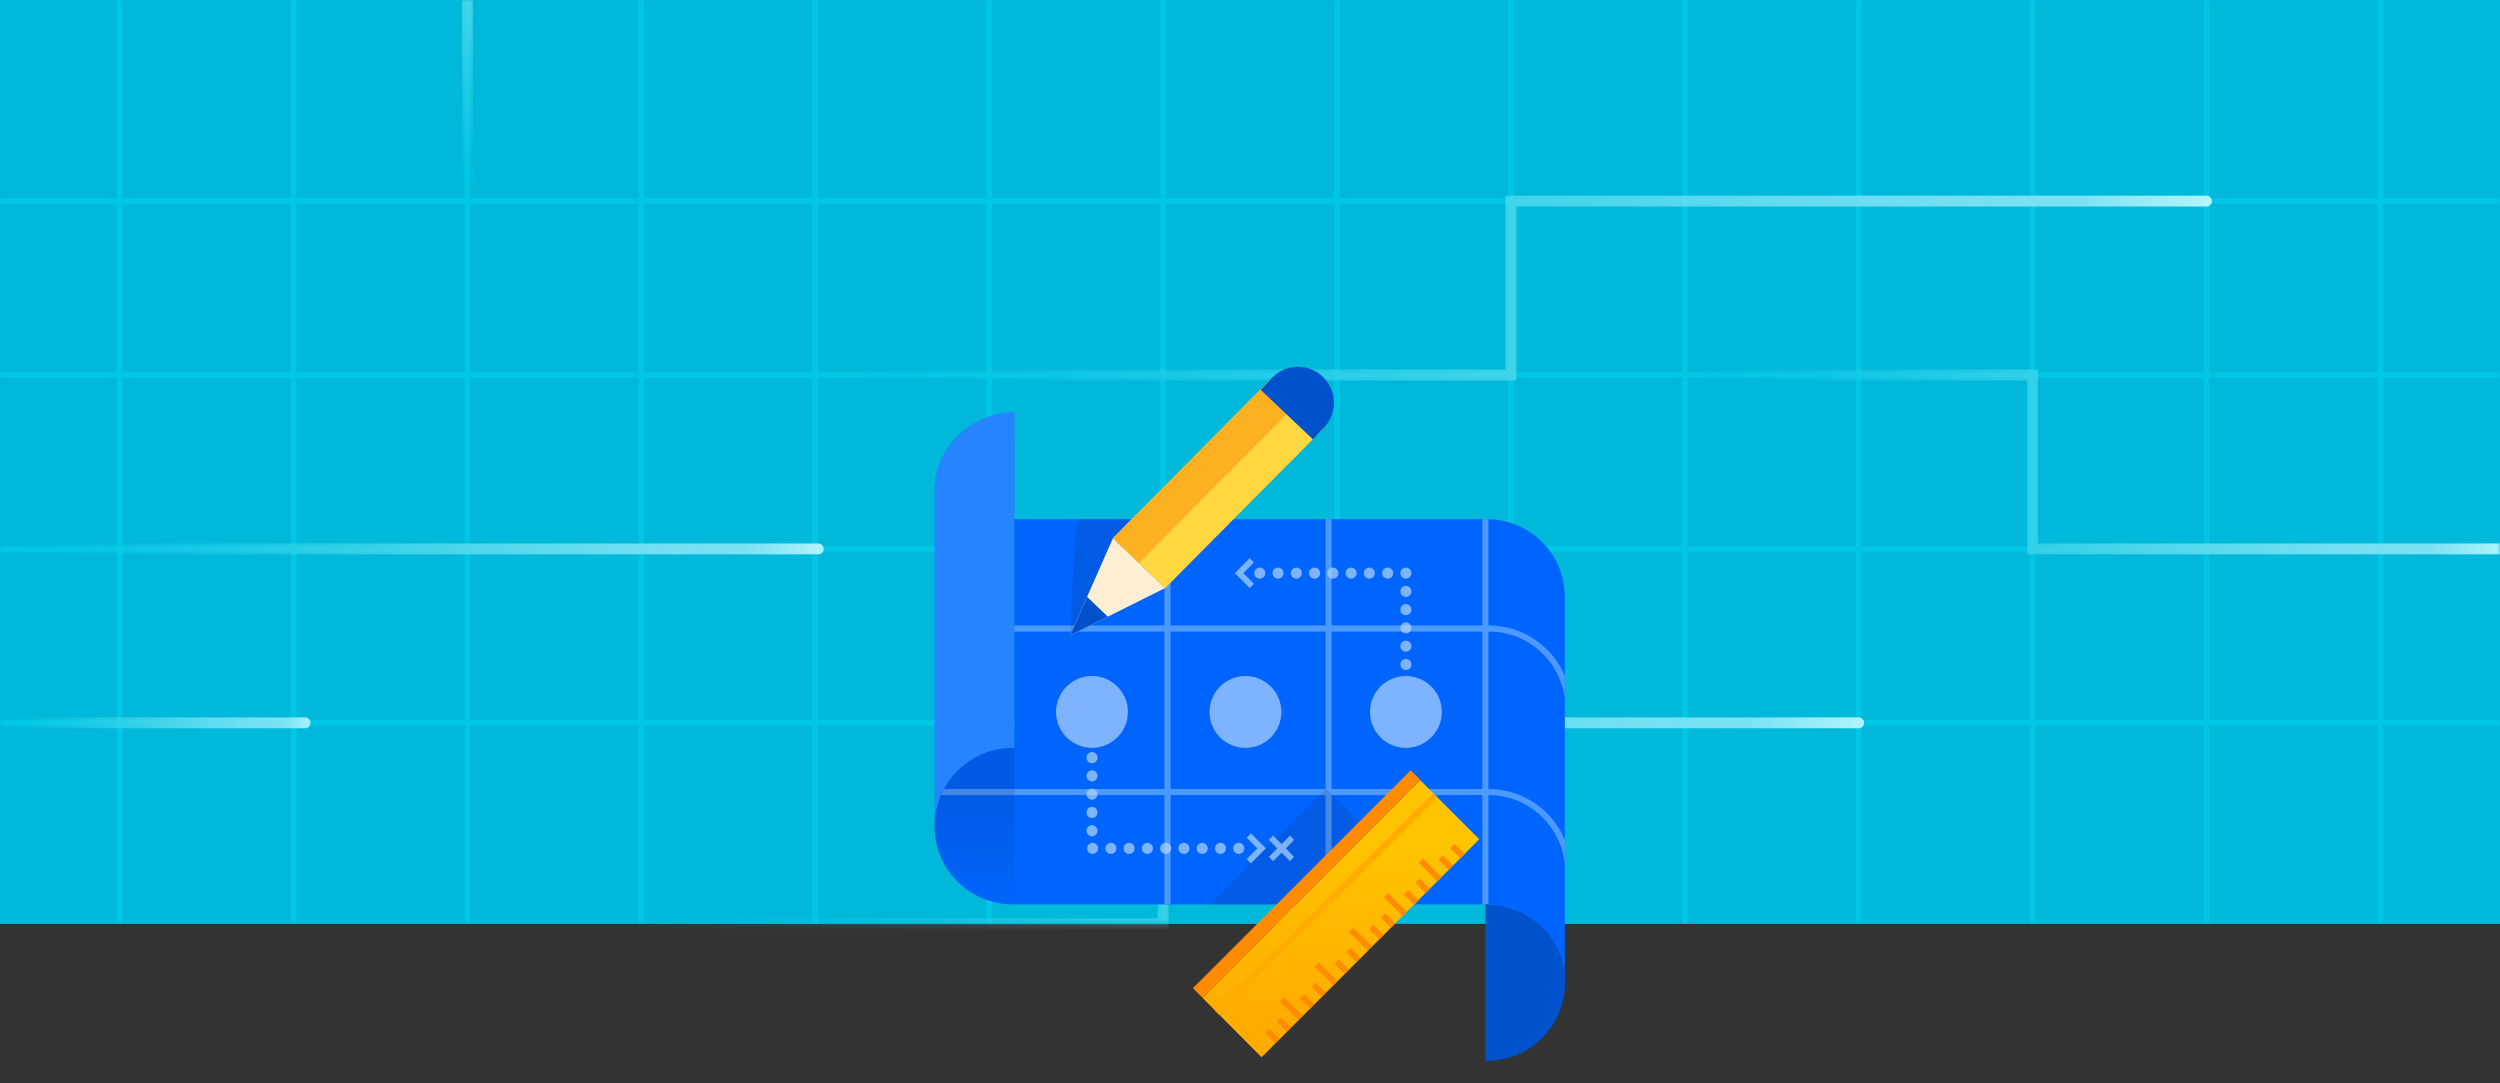 <?xml version="1.0" encoding="UTF-8"?>
<svg width="450px" height="195px" viewBox="0 0 450 195" version="1.1" xmlns="http://www.w3.org/2000/svg" xmlns:xlink="http://www.w3.org/1999/xlink">
    <rect x="0" y="0" width="450" height="195" fill="#333333" stroke="none"/>
    <!-- Generator: Sketch 51 (57462) - http://www.bohemiancoding.com/sketch -->
    <title>Screen 1@1x</title>
    <desc>Created with Sketch.</desc>
    <defs>
        <rect id="path-1" x="0" y="0" width="450" height="166.304"></rect>
        <linearGradient x1="-0.446%" y1="50%" x2="100.446%" y2="50%" id="linearGradient-3">
            <stop stop-color="#00C7E5" stop-opacity="0" offset="0%"></stop>
            <stop stop-color="#14CCE7" stop-opacity="0.17" offset="10%"></stop>
            <stop stop-color="#33D2EA" stop-opacity="0.42" offset="26%"></stop>
            <stop stop-color="#4CD8ED" stop-opacity="0.63" offset="42%"></stop>
            <stop stop-color="#5FDCEF" stop-opacity="0.79" offset="56%"></stop>
            <stop stop-color="#6DDFF1" stop-opacity="0.9" offset="69%"></stop>
            <stop stop-color="#76E1F2" stop-opacity="0.98" offset="81%"></stop>
            <stop stop-color="#79E2F2" offset="90%"></stop>
            <stop stop-color="#B3F5FF" offset="100%"></stop>
        </linearGradient>
        <linearGradient x1="-0.391%" y1="-50%" x2="100.391%" y2="-50%" id="linearGradient-4">
            <stop stop-color="#00C7E5" stop-opacity="0" offset="0%"></stop>
            <stop stop-color="#14CCE7" stop-opacity="0.17" offset="10%"></stop>
            <stop stop-color="#33D2EA" stop-opacity="0.42" offset="26%"></stop>
            <stop stop-color="#4CD8ED" stop-opacity="0.63" offset="42%"></stop>
            <stop stop-color="#5FDCEF" stop-opacity="0.79" offset="56%"></stop>
            <stop stop-color="#6DDFF1" stop-opacity="0.9" offset="69%"></stop>
            <stop stop-color="#76E1F2" stop-opacity="0.98" offset="81%"></stop>
            <stop stop-color="#79E2F2" offset="90%"></stop>
            <stop stop-color="#B3F5FF" offset="100%"></stop>
        </linearGradient>
        <linearGradient x1="50.003%" y1="55.556%" x2="50.003%" y2="-47.319%" id="linearGradient-5">
            <stop stop-color="#00C7E5" stop-opacity="0" offset="0%"></stop>
            <stop stop-color="#14CCE7" stop-opacity="0.17" offset="10%"></stop>
            <stop stop-color="#33D2EA" stop-opacity="0.42" offset="26%"></stop>
            <stop stop-color="#4CD8ED" stop-opacity="0.63" offset="42%"></stop>
            <stop stop-color="#5FDCEF" stop-opacity="0.79" offset="56%"></stop>
            <stop stop-color="#6DDFF1" stop-opacity="0.9" offset="69%"></stop>
            <stop stop-color="#76E1F2" stop-opacity="0.98" offset="81%"></stop>
            <stop stop-color="#79E2F2" offset="90%"></stop>
            <stop stop-color="#B3F5FF" offset="100%"></stop>
        </linearGradient>
        <linearGradient x1="-0.667%" y1="-50%" x2="100.667%" y2="-50%" id="linearGradient-6">
            <stop stop-color="#00C7E5" stop-opacity="0" offset="0%"></stop>
            <stop stop-color="#14CCE7" stop-opacity="0.17" offset="10%"></stop>
            <stop stop-color="#33D2EA" stop-opacity="0.42" offset="26%"></stop>
            <stop stop-color="#4CD8ED" stop-opacity="0.63" offset="42%"></stop>
            <stop stop-color="#5FDCEF" stop-opacity="0.79" offset="56%"></stop>
            <stop stop-color="#6DDFF1" stop-opacity="0.9" offset="69%"></stop>
            <stop stop-color="#76E1F2" stop-opacity="0.98" offset="81%"></stop>
            <stop stop-color="#79E2F2" offset="90%"></stop>
            <stop stop-color="#B3F5FF" offset="100%"></stop>
        </linearGradient>
        <linearGradient x1="-0.667%" y1="-6400%" x2="100.667%" y2="-6400%" id="linearGradient-7">
            <stop stop-color="#00C7E5" stop-opacity="0" offset="0%"></stop>
            <stop stop-color="#14CCE7" stop-opacity="0.17" offset="10%"></stop>
            <stop stop-color="#33D2EA" stop-opacity="0.42" offset="26%"></stop>
            <stop stop-color="#4CD8ED" stop-opacity="0.63" offset="42%"></stop>
            <stop stop-color="#5FDCEF" stop-opacity="0.79" offset="56%"></stop>
            <stop stop-color="#6DDFF1" stop-opacity="0.9" offset="69%"></stop>
            <stop stop-color="#76E1F2" stop-opacity="0.98" offset="81%"></stop>
            <stop stop-color="#79E2F2" offset="90%"></stop>
            <stop stop-color="#B3F5FF" offset="100%"></stop>
        </linearGradient>
        <linearGradient x1="-1.799%" y1="-6400%" x2="101.799%" y2="-6400%" id="linearGradient-8">
            <stop stop-color="#00C7E5" stop-opacity="0" offset="0%"></stop>
            <stop stop-color="#14CCE7" stop-opacity="0.17" offset="10%"></stop>
            <stop stop-color="#33D2EA" stop-opacity="0.42" offset="26%"></stop>
            <stop stop-color="#4CD8ED" stop-opacity="0.63" offset="42%"></stop>
            <stop stop-color="#5FDCEF" stop-opacity="0.79" offset="56%"></stop>
            <stop stop-color="#6DDFF1" stop-opacity="0.9" offset="69%"></stop>
            <stop stop-color="#76E1F2" stop-opacity="0.98" offset="81%"></stop>
            <stop stop-color="#79E2F2" offset="90%"></stop>
            <stop stop-color="#B3F5FF" offset="100%"></stop>
        </linearGradient>
        <linearGradient x1="50.001%" y1="100.594%" x2="50.001%" y2="1.406%" id="linearGradient-9">
            <stop stop-color="#091E42" stop-opacity="0.1" offset="0%"></stop>
            <stop stop-color="#091E42" offset="77%"></stop>
        </linearGradient>
        <linearGradient x1="50%" y1="0%" x2="50%" y2="100%" id="linearGradient-10">
            <stop stop-color="#FFC400" offset="23%"></stop>
            <stop stop-color="#FFAB00" offset="89%"></stop>
        </linearGradient>
    </defs>
    <g id="Screen-1" stroke="none" stroke-width="1" fill="none" fill-rule="evenodd">
        <g id="Background">
            <mask id="mask-2" fill="white">
                <use xlink:href="#path-1"></use>
            </mask>
            <use id="Rectangle-path" fill="#00B8D9" fill-rule="nonzero" xlink:href="#path-1"></use>
            <polygon id="Shape" fill="#00C7E5" fill-rule="nonzero" mask="url(#mask-2)" points="0 36.685 0 35.707 450 35.707 450 36.685"></polygon>
            <polygon id="Shape" fill="#00C7E5" fill-rule="nonzero" mask="url(#mask-2)" points="0 67.989 0 67.011 450 67.011 450 67.989"></polygon>
            <polygon id="Shape" fill="#00C7E5" fill-rule="nonzero" mask="url(#mask-2)" points="0 99.293 0 98.315 450 98.315 450 99.293"></polygon>
            <polygon id="Shape" fill="#00C7E5" fill-rule="nonzero" mask="url(#mask-2)" points="0 130.598 0 129.62 450 129.62 450 130.598"></polygon>
            <polygon id="Shape" fill="#00C7E5" fill-rule="nonzero" mask="url(#mask-2)" points="302.772 0 303.75 0 303.75 166.304 302.772 166.304"></polygon>
            <polygon id="Shape" fill="#00C7E5" fill-rule="nonzero" mask="url(#mask-2)" points="271.467 0 272.446 0 272.446 166.304 271.467 166.304"></polygon>
            <polygon id="Shape" fill="#00C7E5" fill-rule="nonzero" mask="url(#mask-2)" points="240.163 0 241.141 0 241.141 166.304 240.163 166.304"></polygon>
            <polygon id="Shape" fill="#00C7E5" fill-rule="nonzero" mask="url(#mask-2)" points="208.859 0 209.837 0 209.837 166.304 208.859 166.304"></polygon>
            <polygon id="Shape" fill="#00C7E5" fill-rule="nonzero" mask="url(#mask-2)" points="177.554 0 178.533 0 178.533 166.304 177.554 166.304"></polygon>
            <polygon id="Shape" fill="#00C7E5" fill-rule="nonzero" mask="url(#mask-2)" points="146.25 0 147.228 0 147.228 166.304 146.25 166.304"></polygon>
            <polygon id="Shape" fill="#00C7E5" fill-rule="nonzero" mask="url(#mask-2)" points="427.989 0 428.967 0 428.967 166.304 427.989 166.304"></polygon>
            <polygon id="Shape" fill="#00C7E5" fill-rule="nonzero" mask="url(#mask-2)" points="396.685 0 397.663 0 397.663 166.304 396.685 166.304"></polygon>
            <polygon id="Shape" fill="#00C7E5" fill-rule="nonzero" mask="url(#mask-2)" points="365.38 0 366.359 0 366.359 166.304 365.38 166.304"></polygon>
            <polygon id="Shape" fill="#00C7E5" fill-rule="nonzero" mask="url(#mask-2)" points="334.076 0 335.054 0 335.054 166.304 334.076 166.304"></polygon>
            <polygon id="Shape" fill="#00C7E5" fill-rule="nonzero" mask="url(#mask-2)" points="302.772 0 303.75 0 303.75 166.304 302.772 166.304"></polygon>
            <polygon id="Shape" fill="#00C7E5" fill-rule="nonzero" mask="url(#mask-2)" points="146.25 0 147.228 0 147.228 166.304 146.25 166.304"></polygon>
            <polygon id="Shape" fill="#00C7E5" fill-rule="nonzero" mask="url(#mask-2)" points="114.946 0 115.924 0 115.924 166.304 114.946 166.304"></polygon>
            <polygon id="Shape" fill="#00C7E5" fill-rule="nonzero" mask="url(#mask-2)" points="83.641 0 84.62 0 84.62 166.304 83.641 166.304"></polygon>
            <polygon id="Shape" fill="#00C7E5" fill-rule="nonzero" mask="url(#mask-2)" points="52.337 0 53.315 0 53.315 166.304 52.337 166.304"></polygon>
            <polygon id="Shape" fill="#00C7E5" fill-rule="nonzero" mask="url(#mask-2)" points="21.033 0 22.011 0 22.011 166.304 21.033 166.304"></polygon>
            <path d="M210.326,131.087 L210.326,167.283 L115.435,167.283 C114.895,167.283 114.457,166.845 114.457,166.304 C114.457,165.764 114.895,165.326 115.435,165.326 L208.37,165.326 L208.37,129.13 L334.565,129.13 C335.105,129.13 335.543,129.568 335.543,130.109 C335.543,130.649 335.105,131.087 334.565,131.087 L210.326,131.087 Z" id="Shape" fill="url(#linearGradient-3)" fill-rule="nonzero" mask="url(#mask-2)"></path>
            <path d="M272.935,37.174 L272.935,68.478 L146.739,68.478 C146.199,68.478 145.761,68.04 145.761,67.5 C145.761,66.96 146.199,66.522 146.739,66.522 L270.978,66.522 L270.978,35.217 L397.174,35.217 C397.714,35.217 398.152,35.655 398.152,36.196 C398.152,36.736 397.714,37.174 397.174,37.174 L272.935,37.174 Z" id="Shape" fill="url(#linearGradient-4)" fill-rule="nonzero" mask="url(#mask-2)"></path>
            <path d="M83.152,-0.592 C83.152,-1.132 83.59,-1.57 84.13,-1.57 C84.671,-1.57 85.109,-1.132 85.109,-0.592 L85.109,68.62 L0.543,68.62 C0.003,68.62 -0.435,68.182 -0.435,67.642 C-0.435,67.102 0.003,66.664 0.543,66.664 L83.152,66.664 L83.152,-0.592 Z" id="Shape" fill="url(#linearGradient-5)" fill-rule="nonzero" mask="url(#mask-2)"></path>
            <path d="M364.891,68.478 L303.261,68.478 C302.721,68.478 302.283,68.04 302.283,67.5 C302.283,66.96 302.721,66.522 303.261,66.522 L366.848,66.522 L366.848,97.826 L450,97.826 C450.54,97.826 450.978,98.264 450.978,98.804 C450.978,99.345 450.54,99.783 450,99.783 L364.891,99.783 L364.891,68.478 Z" id="Shape" fill="url(#linearGradient-6)" fill-rule="nonzero" mask="url(#mask-2)"></path>
            <path d="M0.543,99.783 C0.003,99.783 -0.435,99.345 -0.435,98.804 C-0.435,98.264 0.003,97.826 0.543,97.826 L147.282,97.826 C147.822,97.826 148.26,98.264 148.26,98.804 C148.26,99.345 147.822,99.783 147.282,99.783 L0.543,99.783 Z" id="Shape" fill="url(#linearGradient-7)" fill-rule="nonzero" mask="url(#mask-2)"></path>
            <path d="M0.543,131.087 C0.003,131.087 -0.435,130.649 -0.435,130.109 C-0.435,129.568 0.003,129.13 0.543,129.13 L54.91,129.13 C55.45,129.13 55.888,129.568 55.888,130.109 C55.888,130.649 55.45,131.087 54.91,131.087 L0.543,131.087 Z" id="Shape" fill="url(#linearGradient-8)" fill-rule="nonzero" mask="url(#mask-2)"></path>
        </g>
        <g id="Spot" transform="translate(168, 66)" fill-rule="nonzero">
            <path d="M14.579,68.619 L14.634,8.166 C6.851,8.166 0.219,14.469 0.219,22.252 L0.219,82.705 C0.219,74.922 6.851,68.619 14.579,68.619 Z" id="Shape" fill="#2684FF"></path>
            <path d="M99.64,27.459 L14.579,27.459 L14.579,68.619 C6.796,68.455 0.384,74.648 0.219,82.431 C0.055,90.213 6.248,96.626 14.031,96.79 C14.195,96.79 14.414,96.79 14.579,96.79 L99.586,96.79 C107.368,96.79 113.671,103.093 113.672,110.876 L113.671,41.544 C113.726,33.762 107.423,27.459 99.64,27.459 Z" id="_Clipping_Path_2" fill="#0065FF"></path>
            <path d="M100.024,47.683 C107.039,47.683 112.849,52.999 113.671,59.795 L113.671,55.63 C111.369,50.313 106.108,46.587 100.024,46.587 L99.914,46.587 L99.914,27.459 L98.818,27.459 L98.818,46.587 L71.688,46.587 L71.688,27.459 L70.592,27.459 L70.592,46.587 L42.695,46.587 L42.695,27.459 L41.599,27.459 L41.599,46.587 L14.579,46.587 L14.579,47.683 L41.599,47.683 L41.599,76.018 L1.973,76.018 C1.754,76.347 1.589,76.731 1.425,77.114 L41.599,77.114 L41.599,96.79 L42.695,96.79 L42.695,77.114 L70.592,77.114 L70.592,96.79 L71.688,96.79 L71.688,77.114 L98.818,77.114 L98.818,96.79 L99.914,96.79 L99.914,77.114 L99.969,77.114 C107.149,77.114 113.068,82.705 113.671,89.72 L113.671,85.171 C111.424,79.8 106.108,76.018 99.969,76.018 L99.914,76.018 L99.914,47.683 L100.024,47.683 Z M70.592,76.018 L42.695,76.018 L42.695,47.683 L70.592,47.683 L70.592,76.018 Z M98.818,76.018 L71.688,76.018 L71.688,47.683 L98.818,47.683 L98.818,76.018 Z" id="Shape" fill="#4C9AFF"></path>
            <path d="M99.366,96.79 L99.366,124.962 C107.149,125.126 113.562,118.933 113.726,111.15 C113.89,103.367 107.697,96.955 99.914,96.79 C99.695,96.79 99.531,96.79 99.366,96.79 Z" id="Shape" fill="#0052CC"></path>
            <path d="M13.099,96.736 L14.579,96.736 L14.579,68.619 C6.796,68.455 0.384,74.648 0.219,82.431 C0.055,89.885 5.755,96.078 13.099,96.736 Z" id="Shape" fill="url(#linearGradient-9)" opacity="0.15"></path>
            <polygon id="Shape" fill="#091E42" opacity="0.14" points="74.538 96.845 83.034 88.35 72.346 77.662 70.647 75.963 49.711 96.845"></polygon>
            <g id="Group" transform="translate(24.115, 0)">
                <polygon id="Shape" fill="#091E42" opacity="0.14" points="2.247 27.459 1.425 29.267 0.493 48.395 5.645 42.75 13.428 34.255 16.442 27.459"></polygon>
                <polygon id="_Path_" fill="#FEEFD3" points="0.493 48.395 17.593 39.845 8.221 30.857"></polygon>
                <polygon id="Shape" fill="#0052CC" points="3.562 41.435 0.493 48.395 7.289 44.997"></polygon>
                <polygon id="Shape" fill="#FDC150" points="8.221 30.857 17.593 39.845 45.984 11.236 36.557 2.302"></polygon>
                <polygon id="Shape" fill="#FFD740" points="12.88 35.351 17.593 39.845 45.984 11.236 41.27 6.796"></polygon>
                <polygon id="Shape" fill="#FCB123" points="8.221 30.857 12.88 35.351 41.27 6.741 36.557 2.302"></polygon>
                <path d="M44.23,13.099 L34.803,4.165 L36.831,2.028 C39.297,-0.548 43.408,-0.658 45.984,1.809 C48.56,4.275 48.669,8.386 46.203,10.962 L44.23,13.099 Z" id="Shape" fill="#0052CC"></path>
            </g>
            <g id="Group" opacity="0.7" transform="translate(20.279, 33.981)" fill="#B2D4FF">
                <circle id="Oval" transform="translate(8.277, 28.165) rotate(-13.286) translate(-8.277, -28.165) " cx="8.277" cy="28.165" r="6.467"></circle>
                <circle id="Oval" transform="translate(35.902, 28.171) rotate(-67.5) translate(-35.902, -28.171) " cx="35.902" cy="28.171" r="6.467"></circle>
                <circle id="Oval" cx="64.783" cy="28.171" r="6.467"></circle>
                <circle id="Oval" cx="64.783" cy="19.621" r="1"></circle>
                <circle id="Oval" cx="41.763" cy="3.179" r="1"></circle>
                <circle id="Oval" cx="61.494" cy="3.179" r="1"></circle>
                <circle id="Oval" cx="38.475" cy="3.179" r="1"></circle>
                <circle id="Oval" cx="64.783" cy="6.467" r="1"></circle>
                <circle id="Oval" cx="64.783" cy="3.179" r="1"></circle>
                <circle id="Oval" cx="64.783" cy="9.756" r="1"></circle>
                <circle id="Oval" cx="64.783" cy="13.044" r="1"></circle>
                <circle id="Oval" cx="64.783" cy="16.333" r="1"></circle>
                <circle id="Oval" cx="54.917" cy="3.179" r="1"></circle>
                <circle id="Oval" cx="48.34" cy="3.179" r="1"></circle>
                <circle id="Oval" cx="45.052" cy="3.179" r="1"></circle>
                <circle id="Oval" cx="58.206" cy="3.179" r="1"></circle>
                <circle id="Oval" cx="51.629" cy="3.179" r="1"></circle>
                <polygon id="Shape" points="37.434 5.097 35.515 3.179 37.434 1.261 36.666 0.493 33.981 3.179 36.666 5.864"></polygon>
                <circle id="Oval" cx="28.116" cy="52.725" r="1"></circle>
                <circle id="Oval" cx="11.674" cy="52.725" r="1"></circle>
                <circle id="Oval" cx="34.693" cy="52.725" r="1"></circle>
                <circle id="Oval" cx="24.828" cy="52.725" r="1"></circle>
                <circle id="Oval" cx="18.251" cy="52.725" r="1"></circle>
                <circle id="Oval" cx="31.405" cy="52.725" r="1"></circle>
                <circle id="Oval" cx="14.963" cy="52.725" r="1"></circle>
                <circle id="Oval" cx="8.276" cy="36.392" r="1"></circle>
                <circle id="Oval" cx="8.276" cy="46.258" r="1"></circle>
                <circle id="Oval" cx="8.276" cy="42.969" r="1"></circle>
                <circle id="Oval" cx="8.276" cy="49.546" r="1"></circle>
                <circle id="Oval" cx="8.276" cy="39.681" r="1"></circle>
                <circle id="Oval" cx="21.539" cy="52.725" r="1"></circle>
                <circle id="Oval" cx="8.386" cy="52.725" r="1"></circle>
                <polygon id="Shape" points="36.118 50.807 38.037 52.725 36.118 54.643 36.886 55.411 39.571 52.725 36.886 50.039"></polygon>
                <polygon id="Shape" points="43.901 50.423 42.421 51.958 40.887 50.423 40.119 51.19 41.599 52.725 40.119 54.26 40.887 55.027 42.421 53.492 43.901 55.027 44.668 54.26 43.188 52.725 44.668 51.19"></polygon>
            </g>
            <g id="Group" transform="translate(46.587, 72.346)">
                <polygon id="Shape" fill="url(#linearGradient-10)" points="51.684 12.715 12.496 51.958 1.863 41.27 41.051 2.083"></polygon>
                <rect id="Rectangle-path" fill="#FF8B00" transform="translate(20.612, 20.784) rotate(-45) translate(-20.612, -20.784) " x="-7.121" y="19.551" width="55.465" height="2.466"></rect>
                <polygon id="Shape" fill="#FF8B00" points="49.057 15.397 48.282 16.172 46.418 14.309 47.193 13.534"></polygon>
                <polygon id="Shape" fill="#FF8B00" points="46.974 17.48 46.199 18.255 44.336 16.391 45.111 15.616"></polygon>
                <polygon id="Shape" fill="#FF8B00" points="44.895 19.566 44.113 20.334 40.77 16.936 41.551 16.168"></polygon>
                <polygon id="Shape" fill="#FF8B00" points="42.814 21.651 42.028 22.414 40.219 20.551 41.006 19.788"></polygon>
                <polygon id="Shape" fill="#FF8B00" points="40.726 23.728 39.951 24.503 38.087 22.639 38.863 21.864"></polygon>
                <polygon id="Shape" fill="#FF8B00" points="38.646 25.814 37.865 26.582 34.522 23.184 35.303 22.416"></polygon>
                <polygon id="Shape" fill="#FF8B00" points="36.566 27.899 35.78 28.662 33.971 26.799 34.758 26.036"></polygon>
                <polygon id="Shape" fill="#FF8B00" points="34.484 29.982 33.697 30.745 31.888 28.882 32.675 28.118"></polygon>
                <polygon id="Shape" fill="#FF8B00" points="32.395 32.004 31.62 32.779 28.277 29.436 29.052 28.661"></polygon>
                <polygon id="Shape" fill="#FF8B00" points="30.313 34.086 29.537 34.862 27.729 33.053 28.504 32.278"></polygon>
                <polygon id="Shape" fill="#FF8B00" points="28.23 36.169 27.455 36.944 25.646 35.136 26.421 34.361"></polygon>
                <polygon id="Shape" fill="#FF8B00" points="26.147 38.252 25.372 39.027 22.029 35.684 22.804 34.909"></polygon>
                <polygon id="Shape" fill="#FF8B00" points="24.064 40.335 23.289 41.11 21.481 39.301 22.256 38.526"></polygon>
                <polygon id="Shape" fill="#FF8B00" points="21.982 42.417 21.207 43.192 19.398 41.384 20.173 40.609"></polygon>
                <polygon id="Shape" fill="#FF8B00" points="19.899 44.5 19.124 45.275 15.781 41.932 16.556 41.157"></polygon>
                <polygon id="Shape" fill="#FF8B00" points="17.816 46.583 17.041 47.358 15.233 45.549 16.008 44.774"></polygon>
                <polygon id="Shape" fill="#FF8B00" points="15.734 48.665 14.959 49.44 13.15 47.632 13.925 46.857"></polygon>
                <polygon id="Shape" fill="#FFAB00" points="43.349 4.38 44.124 5.156 4.882 44.344 4.107 43.568"></polygon>
            </g>
        </g>
    </g>
</svg>